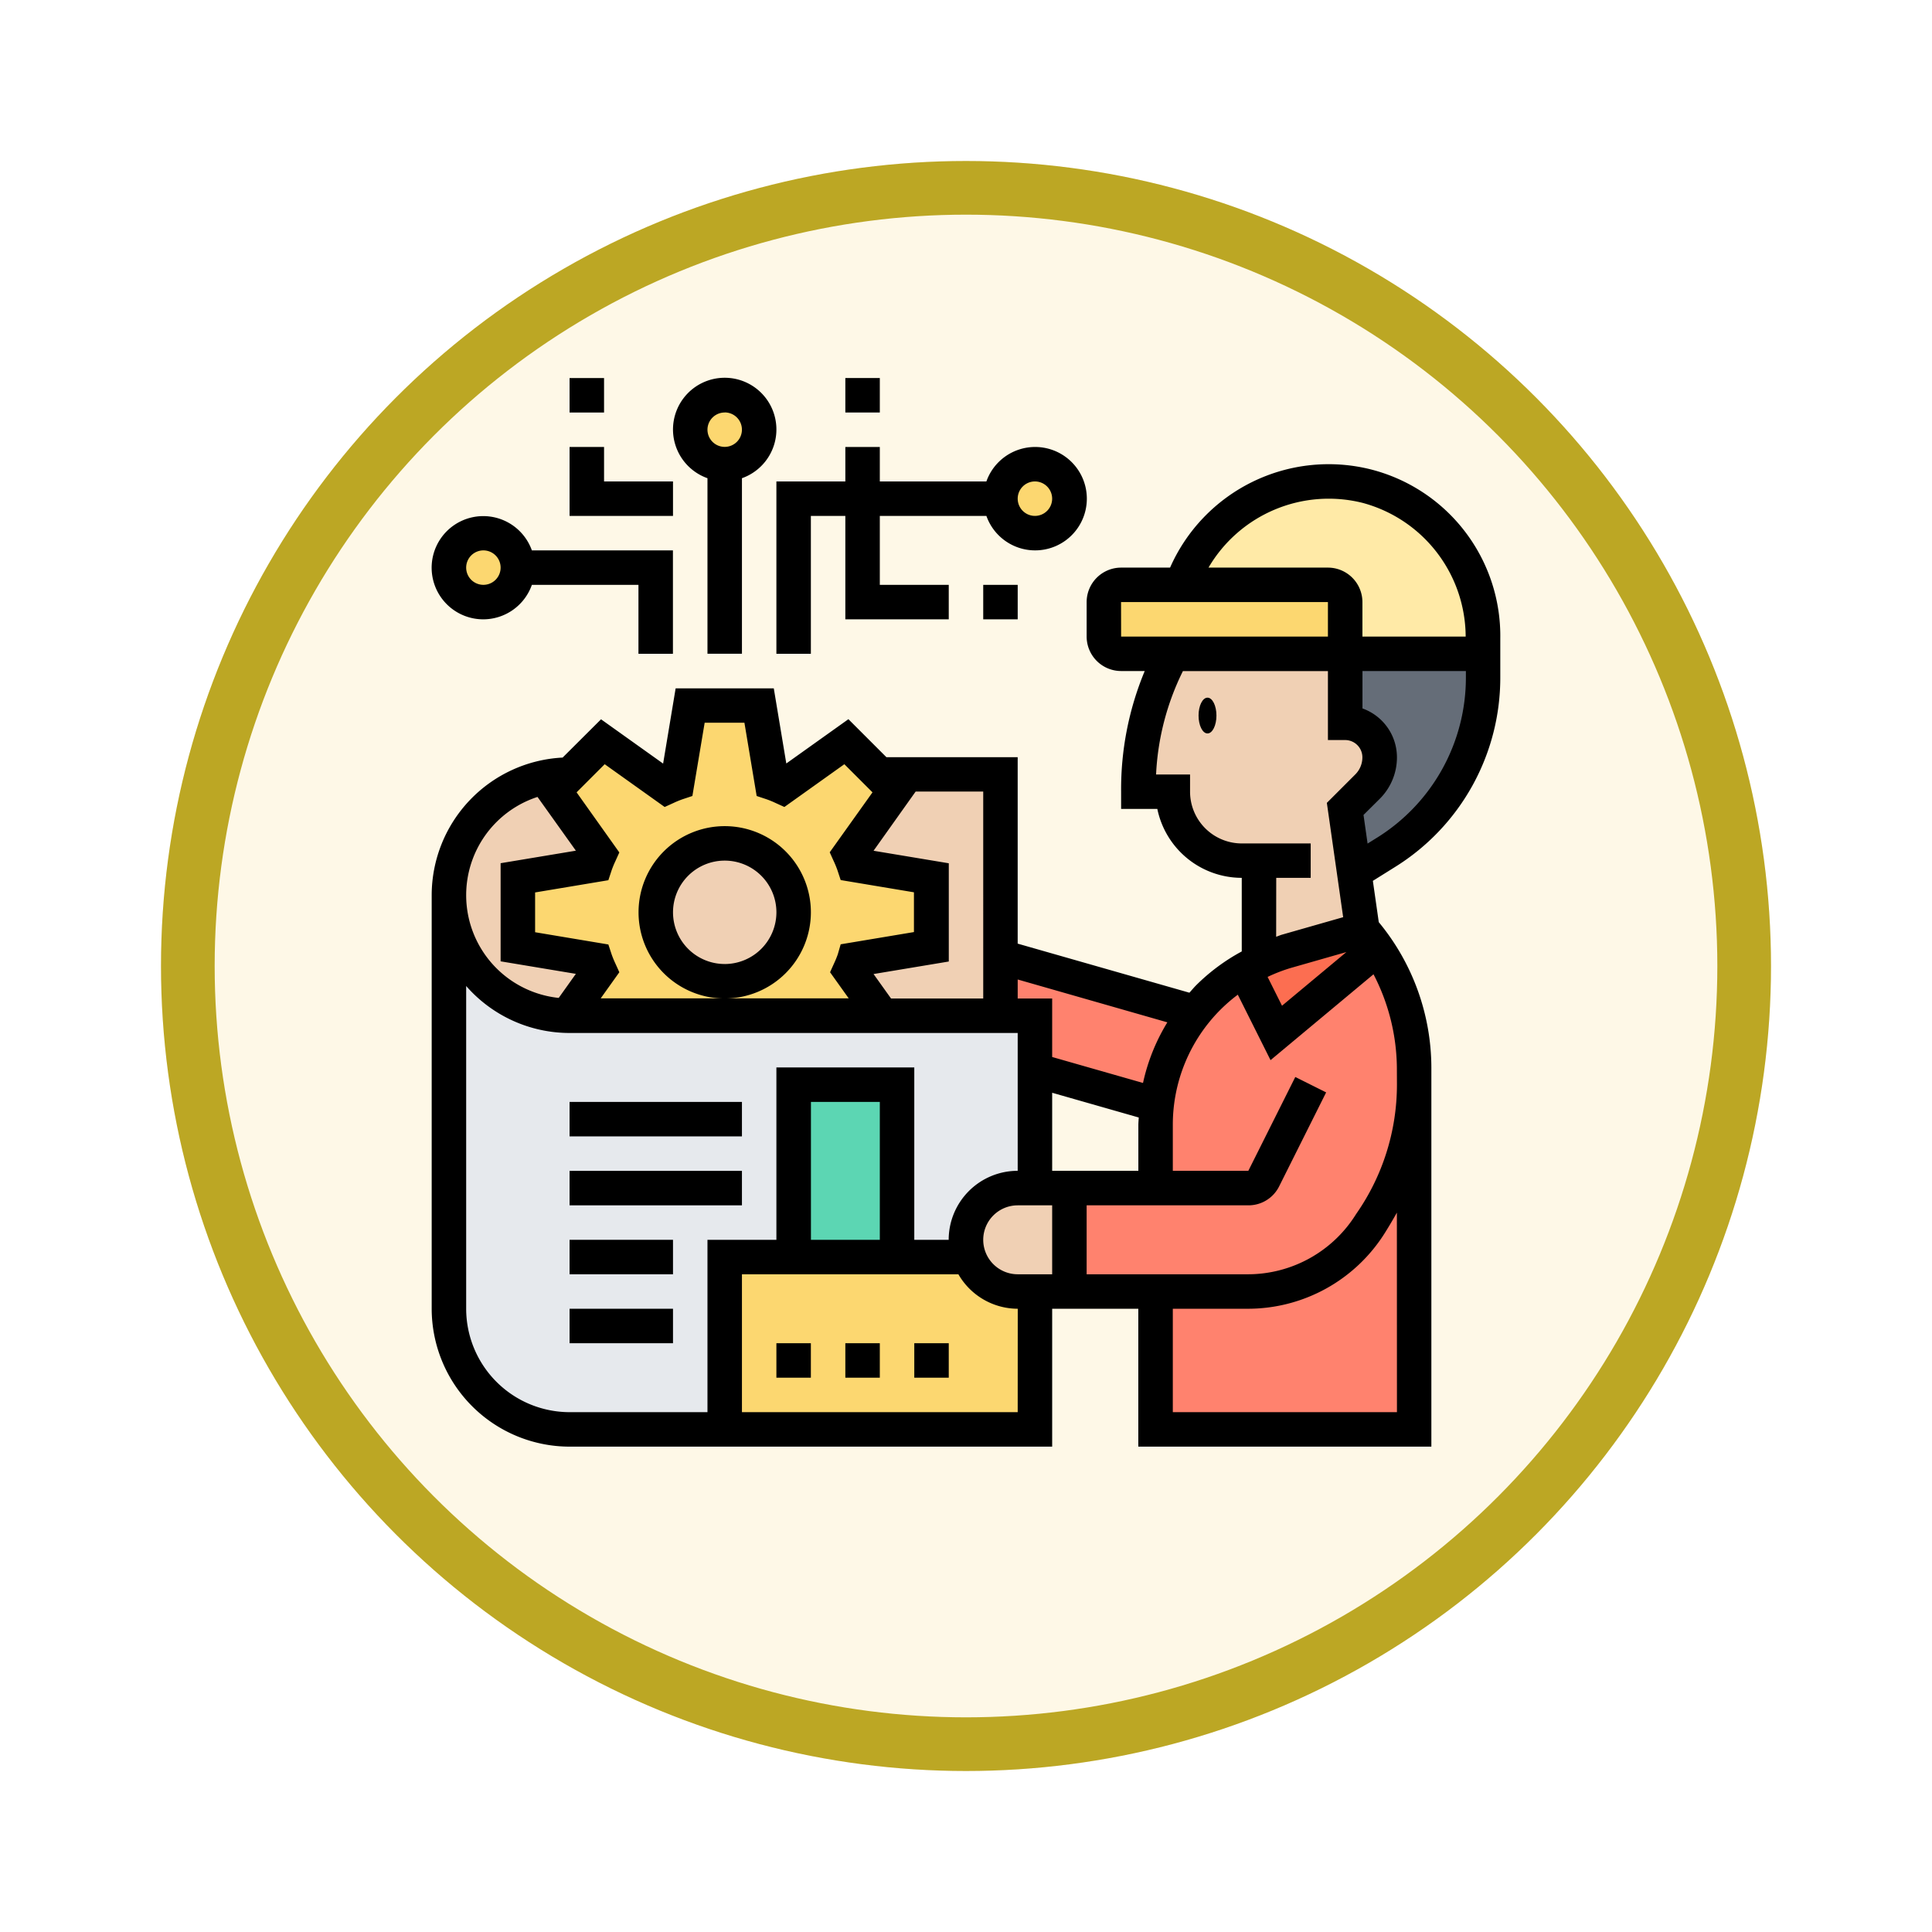<svg xmlns="http://www.w3.org/2000/svg" xmlns:xlink="http://www.w3.org/1999/xlink" width="108" height="108" viewBox="0 0 108 108">
  <defs>
    <filter id="Fondo" x="0" y="0" width="108" height="108" filterUnits="userSpaceOnUse">
      <feOffset dy="3" input="SourceAlpha"/>
      <feGaussianBlur stdDeviation="3" result="blur"/>
      <feFlood flood-opacity="0.161"/>
      <feComposite operator="in" in2="blur"/>
      <feComposite in="SourceGraphic"/>
    </filter>
  </defs>
  <g id="Group_1145226" data-name="Group 1145226" transform="translate(-746 -7398)">
    <g transform="matrix(1, 0, 0, 1, 746, 7398)" filter="url(#Fondo)">
      <g id="Fondo-2" data-name="Fondo" transform="translate(9 6)" fill="#fef8e7" stroke="#bca724" stroke-width="3">
        <circle cx="45" cy="45" r="45" stroke="none"/>
        <circle cx="45" cy="45" r="43.5" fill="none"/>
      </g>
    </g>
    <g id="Group_1145225" data-name="Group 1145225" transform="translate(769.132 7418.132)">
      <g id="Group_1145223" data-name="Group 1145223" transform="translate(1.963 1.963)">
        <g id="Group_1145204" data-name="Group 1145204" transform="translate(0 7.708)">
          <circle id="Ellipse_11570" data-name="Ellipse 11570" cx="2" cy="2" r="2" transform="translate(-0.096 0.196)" fill="#fcd770"/>
        </g>
        <g id="Group_1145205" data-name="Group 1145205" transform="translate(30.831 3.854)">
          <circle id="Ellipse_11571" data-name="Ellipse 11571" cx="2" cy="2" r="2" transform="translate(0.073 0.05)" fill="#fcd770"/>
        </g>
        <g id="Group_1145206" data-name="Group 1145206" transform="translate(13.489 0)">
          <ellipse id="Ellipse_11572" data-name="Ellipse 11572" cx="1.5" cy="2" rx="1.5" ry="2" transform="translate(0.416 -0.096)" fill="#fcd770"/>
        </g>
        <g id="Group_1145207" data-name="Group 1145207" transform="translate(0 27.941)">
          <path id="Path_982877" data-name="Path 982877" d="M32.831,37.744H8.744a.55.55,0,0,1-.125-.01A6.724,6.724,0,0,1,2,31V54.123a6.739,6.739,0,0,0,6.744,6.744H34.758V37.744Z" transform="translate(-2 -31)" fill="#e6e9ed"/>
        </g>
        <g id="Group_1145208" data-name="Group 1145208" transform="translate(15.416 48.174)">
          <path id="Path_982878" data-name="Path 982878" d="M18,61.635V52H31.662a2.734,2.734,0,0,0,.674,1.079,2.883,2.883,0,0,0,2.043.848h.963v7.708Z" transform="translate(-18 -52)" fill="#fcd770"/>
        </g>
        <g id="Group_1145209" data-name="Group 1145209" transform="translate(19.269 38.539)">
          <path id="Path_982879" data-name="Path 982879" d="M22,42h5.781v9.635H22Z" transform="translate(-22 -42)" fill="#5cd6b3"/>
        </g>
        <g id="Group_1145210" data-name="Group 1145210" transform="translate(11.562 25.05)">
          <ellipse id="Ellipse_11573" data-name="Ellipse 11573" cx="3.5" cy="4" rx="3.5" ry="4" transform="translate(0.343 -0.146)" fill="#f0d0b4"/>
        </g>
        <g id="Group_1145211" data-name="Group 1145211" transform="translate(0 21.196)">
          <path id="Path_982880" data-name="Path 982880" d="M5.854,33.635l4.326.723c.067.2.154.4.241.6l-1.8,2.524A6.74,6.74,0,0,1,8.744,24h.029l-.9.9,2.544,3.565c-.087.193-.173.4-.241.6l-4.326.723Z" transform="translate(-2 -24)" fill="#f0d0b4"/>
        </g>
        <g id="Group_1145212" data-name="Group 1145212" transform="translate(22.41 21.196)">
          <path id="Path_982881" data-name="Path 982881" d="M33.681,34.184v3.3H27.071L25.26,34.955c.087-.193.173-.4.241-.6l4.326-.723V29.781L25.5,29.058c-.067-.2-.154-.4-.241-.6L27.8,24.9l-.9-.9h6.773Z" transform="translate(-25.26 -24)" fill="#f0d0b4"/>
        </g>
        <g id="Group_1145213" data-name="Group 1145213" transform="translate(3.854 17.343)">
          <path id="Path_982882" data-name="Path 982882" d="M26.368,37.343H8.89a.55.55,0,0,1-.125-.01l1.8-2.524c-.087-.193-.173-.4-.241-.6L6,33.489V29.635l4.326-.723c.067-.2.154-.4.241-.6L8.023,24.75l.9-.9,1.831-1.831,3.565,2.544c.193-.087.4-.173.6-.241L15.635,20h3.854l.723,4.326c.2.067.4.154.6.241l3.565-2.544L26.2,23.854l.9.9-2.544,3.565c.087.193.173.4.241.6l4.326.723v3.854l-4.326.723c-.067.2-.154.4-.241.6Zm-8.806-1.927a3.854,3.854,0,1,0-3.854-3.854A3.853,3.853,0,0,0,17.562,35.416Z" transform="translate(-6 -20)" fill="#fcd770"/>
        </g>
        <g id="Group_1145214" data-name="Group 1145214" transform="translate(39.502 38.539)">
          <path id="Path_982883" data-name="Path 982883" d="M57.452,42V61.269H43V53.562h5.126a8.131,8.131,0,0,0,6.9-3.825,16.945,16.945,0,0,0,1.811-3.69A12.825,12.825,0,0,0,57.452,42Z" transform="translate(-43 -42)" fill="#ff826e"/>
        </g>
        <g id="Group_1145215" data-name="Group 1145215" transform="translate(34.685 30.908)">
          <path id="Path_982884" data-name="Path 982884" d="M57.269,40.747v.963a12.825,12.825,0,0,1-.617,4.047,16.944,16.944,0,0,1-1.811,3.69,8.131,8.131,0,0,1-6.9,3.825H38V47.492h4.817V43.975a9.046,9.046,0,0,1,.067-1.147,10.144,10.144,0,0,1,.7-2.727,10.015,10.015,0,0,1,1.436-2.438,10.609,10.609,0,0,1,.761-.848,9.785,9.785,0,0,1,2-1.551l1.773,3.555,5.675-4.74a12.332,12.332,0,0,1,2.033,6.667Z" transform="translate(-38 -34.08)" fill="#ff826e"/>
        </g>
        <g id="Group_1145216" data-name="Group 1145216" transform="translate(30.831 31.38)">
          <path id="Path_982885" data-name="Path 982885" d="M34,34.57l10.878,3.112a10.015,10.015,0,0,0-1.436,2.438,10.144,10.144,0,0,0-.7,2.727L35.927,40.9V37.875H34Z" transform="translate(-34 -34.57)" fill="#ff826e"/>
        </g>
        <g id="Group_1145217" data-name="Group 1145217" transform="translate(44.474 29.868)">
          <path id="Path_982886" data-name="Path 982886" d="M55.608,34.041l-5.675,4.74L48.16,35.226a8.06,8.06,0,0,1,.809-.424,8.992,8.992,0,0,1,1.561-.6L54.75,33a7.045,7.045,0,0,1,.857,1.041Z" transform="translate(-48.16 -33)" fill="#fc6e51"/>
        </g>
        <g id="Group_1145218" data-name="Group 1145218" transform="translate(28.904 44.32)">
          <path id="Path_982887" data-name="Path 982887" d="M37.781,48v5.781H34.89a2.883,2.883,0,0,1-2.043-.848,2.734,2.734,0,0,1-.674-1.079A2.671,2.671,0,0,1,32,50.89,2.887,2.887,0,0,1,34.89,48h2.89Z" transform="translate(-32 -48)" fill="#f0d0b4"/>
        </g>
        <g id="Group_1145219" data-name="Group 1145219" transform="translate(50.101 14.452)">
          <path id="Path_982888" data-name="Path 982888" d="M61.708,17v1.3a11.571,11.571,0,0,1-5.434,9.808l-1.773,1.1L54,25.671l1.243-1.243a2.319,2.319,0,0,0,.684-1.648A1.941,1.941,0,0,0,54,20.854V17Z" transform="translate(-54 -17)" fill="#656d78"/>
        </g>
        <g id="Group_1145220" data-name="Group 1145220" transform="translate(40.957 4.816)">
          <path id="Path_982889" data-name="Path 982889" d="M61.361,15.777v.857H53.653v-2.89a.966.966,0,0,0-.963-.963H44.51a8.672,8.672,0,0,1,16.851,3Z" transform="translate(-44.51 -6.999)" fill="#ffeaa7"/>
        </g>
        <g id="Group_1145221" data-name="Group 1145221" transform="translate(36.612 10.598)">
          <path id="Path_982890" data-name="Path 982890" d="M53.489,13.963v2.89H40.963A.966.966,0,0,1,40,15.89V13.963A.966.966,0,0,1,40.963,13H52.525A.966.966,0,0,1,53.489,13.963Z" transform="translate(-40 -13)" fill="#fcd770"/>
        </g>
        <g id="Group_1145222" data-name="Group 1145222" transform="translate(38.539 14.452)">
          <path id="Path_982891" data-name="Path 982891" d="M54.063,29.207l.462,3.208-4.22,1.2a8.992,8.992,0,0,0-1.561.6V28.562h-.963a3.849,3.849,0,0,1-3.854-3.854H42A14.827,14.827,0,0,1,43.927,17h9.635v3.854a1.941,1.941,0,0,1,1.927,1.927,2.319,2.319,0,0,1-.684,1.648l-1.243,1.243Z" transform="translate(-42 -17)" fill="#f0d0b4"/>
        </g>
      </g>
      <g id="Group_1145224" data-name="Group 1145224" transform="translate(1 1)">
        <ellipse id="Ellipse_11574" data-name="Ellipse 11574" cx="0.5" cy="1" rx="0.5" ry="1" transform="translate(42.868 17.868)"/>
        <path id="Path_982892" data-name="Path 982892" d="M53.487,6.288a9.688,9.688,0,0,0-11.211,5.493H39.539a1.929,1.929,0,0,0-1.927,1.927v1.927a1.929,1.929,0,0,0,1.927,1.927h1.32a17.175,17.175,0,0,0-1.32,6.744v.963h2.024a4.826,4.826,0,0,0,4.72,3.854v4.114a11.055,11.055,0,0,0-2.535,1.876c-.138.138-.261.287-.391.431l-9.6-2.743V22.379H26.42l-2.125-2.125L20.823,22.73l-.7-4.2H14.637l-.7,4.206-3.471-2.476L8.319,22.4A7.711,7.711,0,0,0,1,30.087V53.211a7.717,7.717,0,0,0,7.708,7.708H35.685V53.211H40.5v7.708H56.882v-21.2a12.8,12.8,0,0,0-2.94-8.119l-.33-2.309,1.237-.773A12.458,12.458,0,0,0,60.735,17.9V15.745a9.606,9.606,0,0,0-7.248-9.457Zm-.452,1.873A7.776,7.776,0,0,1,58.8,15.635H53.028V13.708A1.929,1.929,0,0,0,51.1,11.781H44.424A7.789,7.789,0,0,1,53.035,8.161Zm-13.5,5.547H51.1v1.927H39.539ZM48.21,29.124h1.927V27.2H46.283a2.894,2.894,0,0,1-2.89-2.89v-.963h-1.9a14.542,14.542,0,0,1,1.5-5.781H51.1v3.854h.963a.964.964,0,0,1,.963.963,1.349,1.349,0,0,1-.4.963l-1.586,1.586.912,6.39-3.416.976c-.113.032-.218.082-.33.118Zm.858,5.024,3.065-.876-3.6,3-.805-1.611A9.08,9.08,0,0,1,49.069,34.147ZM42.124,37.2a10.926,10.926,0,0,0-1.361,3.389l-5.078-1.451V35.868H33.758V34.805ZM31.831,49.357a1.929,1.929,0,0,1,1.927-1.927h1.927v3.854H33.758A1.929,1.929,0,0,1,31.831,49.357ZM35.685,45.5V41.137l4.839,1.383c-.006.143-.021.285-.021.43V45.5Zm-7.632-21.2h3.778V35.868H26.678L25.7,34.5l4.206-.7V28.309l-4.206-.7ZM10.671,22.771l3.352,2.391.5-.227a5.325,5.325,0,0,1,.5-.205l.55-.183.686-4.094h2.223l.684,4.094.55.183a5.223,5.223,0,0,1,.5.205l.5.227,3.352-2.391,1.573,1.573-2.391,3.351.226.5a5.372,5.372,0,0,1,.205.5l.182.552,4.095.684v2.223l-4.095.684L23.7,33.4a5.372,5.372,0,0,1-.205.5l-.226.5,1.043,1.461H10.447l1.042-1.461-.226-.5a5.373,5.373,0,0,1-.205-.5l-.182-.552-4.095-.685V29.939l4.095-.684.182-.552a5.373,5.373,0,0,1,.205-.5l.226-.5L9.1,24.343ZM6.915,24.6,9.06,27.605l-4.207.7v5.485l4.206.7L8.1,35.835A5.775,5.775,0,0,1,6.915,24.6ZM2.927,53.211V35.169a7.684,7.684,0,0,0,5.781,2.626h25.05V45.5A3.858,3.858,0,0,0,29.9,49.357H27.977V39.722H20.269v9.635H16.416v9.635H8.708a5.787,5.787,0,0,1-5.781-5.781ZM26.05,49.357H22.2V41.649H26.05Zm7.708,9.635H18.343V51.284h12.1a3.841,3.841,0,0,0,3.318,1.927Zm21.2,0H42.429V53.211h4.165a9.039,9.039,0,0,0,7.711-4.274q.351-.562.649-1.1Zm0-18.306a12.616,12.616,0,0,1-2.282,7.23,7.127,7.127,0,0,1-6.078,3.368H37.612V47.43h9.039a1.915,1.915,0,0,0,1.724-1.065L51,41.117l-1.724-.862L46.651,45.5H42.429V42.95a9.094,9.094,0,0,1,2.681-6.474,8.963,8.963,0,0,1,.952-.821l1.83,3.659,5.756-4.8a11.545,11.545,0,0,1,1.306,5.2Zm-1.127-13.8-.514.321-.228-1.6.906-.9a3.268,3.268,0,0,0,.963-2.327,2.9,2.9,0,0,0-1.927-2.726V17.562h5.781V17.9a10.54,10.54,0,0,1-4.981,8.987Z" transform="translate(-1 -1.183)"/>
        <path id="Path_982893" data-name="Path 982893" d="M29,57h1.927v1.927H29Z" transform="translate(-2.023 -3.045)"/>
        <path id="Path_982894" data-name="Path 982894" d="M25,57h1.927v1.927H25Z" transform="translate(-1.877 -3.045)"/>
        <path id="Path_982895" data-name="Path 982895" d="M21,57h1.927v1.927H21Z" transform="translate(-1.731 -3.045)"/>
        <path id="Path_982896" data-name="Path 982896" d="M9,47h9.635v1.927H9Z" transform="translate(-1.292 -2.68)"/>
        <path id="Path_982897" data-name="Path 982897" d="M9,43h9.635v1.927H9Z" transform="translate(-1.292 -2.534)"/>
        <path id="Path_982898" data-name="Path 982898" d="M9,51h5.781v1.927H9Z" transform="translate(-1.292 -2.826)"/>
        <path id="Path_982899" data-name="Path 982899" d="M9,55h5.781v1.927H9Z" transform="translate(-1.292 -2.972)"/>
        <path id="Path_982900" data-name="Path 982900" d="M16.927,6.6v9.812h1.927V6.6a2.89,2.89,0,1,0-1.927,0Zm.963-3.677a.963.963,0,1,1-.963.963A.964.964,0,0,1,17.89,2.927Z" transform="translate(-1.511 -1)"/>
        <path id="Path_982901" data-name="Path 982901" d="M3.89,14.781A2.886,2.886,0,0,0,6.6,12.854h5.958v3.854h1.927V10.927H6.6A2.885,2.885,0,1,0,3.89,14.781Zm0-3.854a.963.963,0,1,1-.963.963A.964.964,0,0,1,3.89,10.927Z" transform="translate(-1 -1.292)"/>
        <path id="Path_982902" data-name="Path 982902" d="M21,6.927v9.635h1.927V8.854h1.927v5.781h5.781V12.708H26.781V8.854h5.958a2.89,2.89,0,1,0,0-1.927H26.781V5H24.854V6.927Zm14.452,0a.963.963,0,1,1-.963.963A.964.964,0,0,1,35.452,6.927Z" transform="translate(-1.731 -1.146)"/>
        <path id="Path_982903" data-name="Path 982903" d="M14.781,6.927H10.927V5H9V8.854h5.781Z" transform="translate(-1.292 -1.146)"/>
        <path id="Path_982904" data-name="Path 982904" d="M9,1h1.927V2.927H9Z" transform="translate(-1.292 -1)"/>
        <path id="Path_982905" data-name="Path 982905" d="M22.635,31.817a4.817,4.817,0,1,0-4.817,4.817A4.823,4.823,0,0,0,22.635,31.817Zm-4.817,2.89a2.89,2.89,0,1,1,2.89-2.89A2.894,2.894,0,0,1,17.817,34.708Z" transform="translate(-1.438 -1.95)"/>
        <path id="Path_982906" data-name="Path 982906" d="M25,1h1.927V2.927H25Z" transform="translate(-1.877 -1)"/>
        <path id="Path_982907" data-name="Path 982907" d="M33,13h1.927v1.927H33Z" transform="translate(-2.169 -1.438)"/>
      </g>
    </g>
  </g>
</svg>
